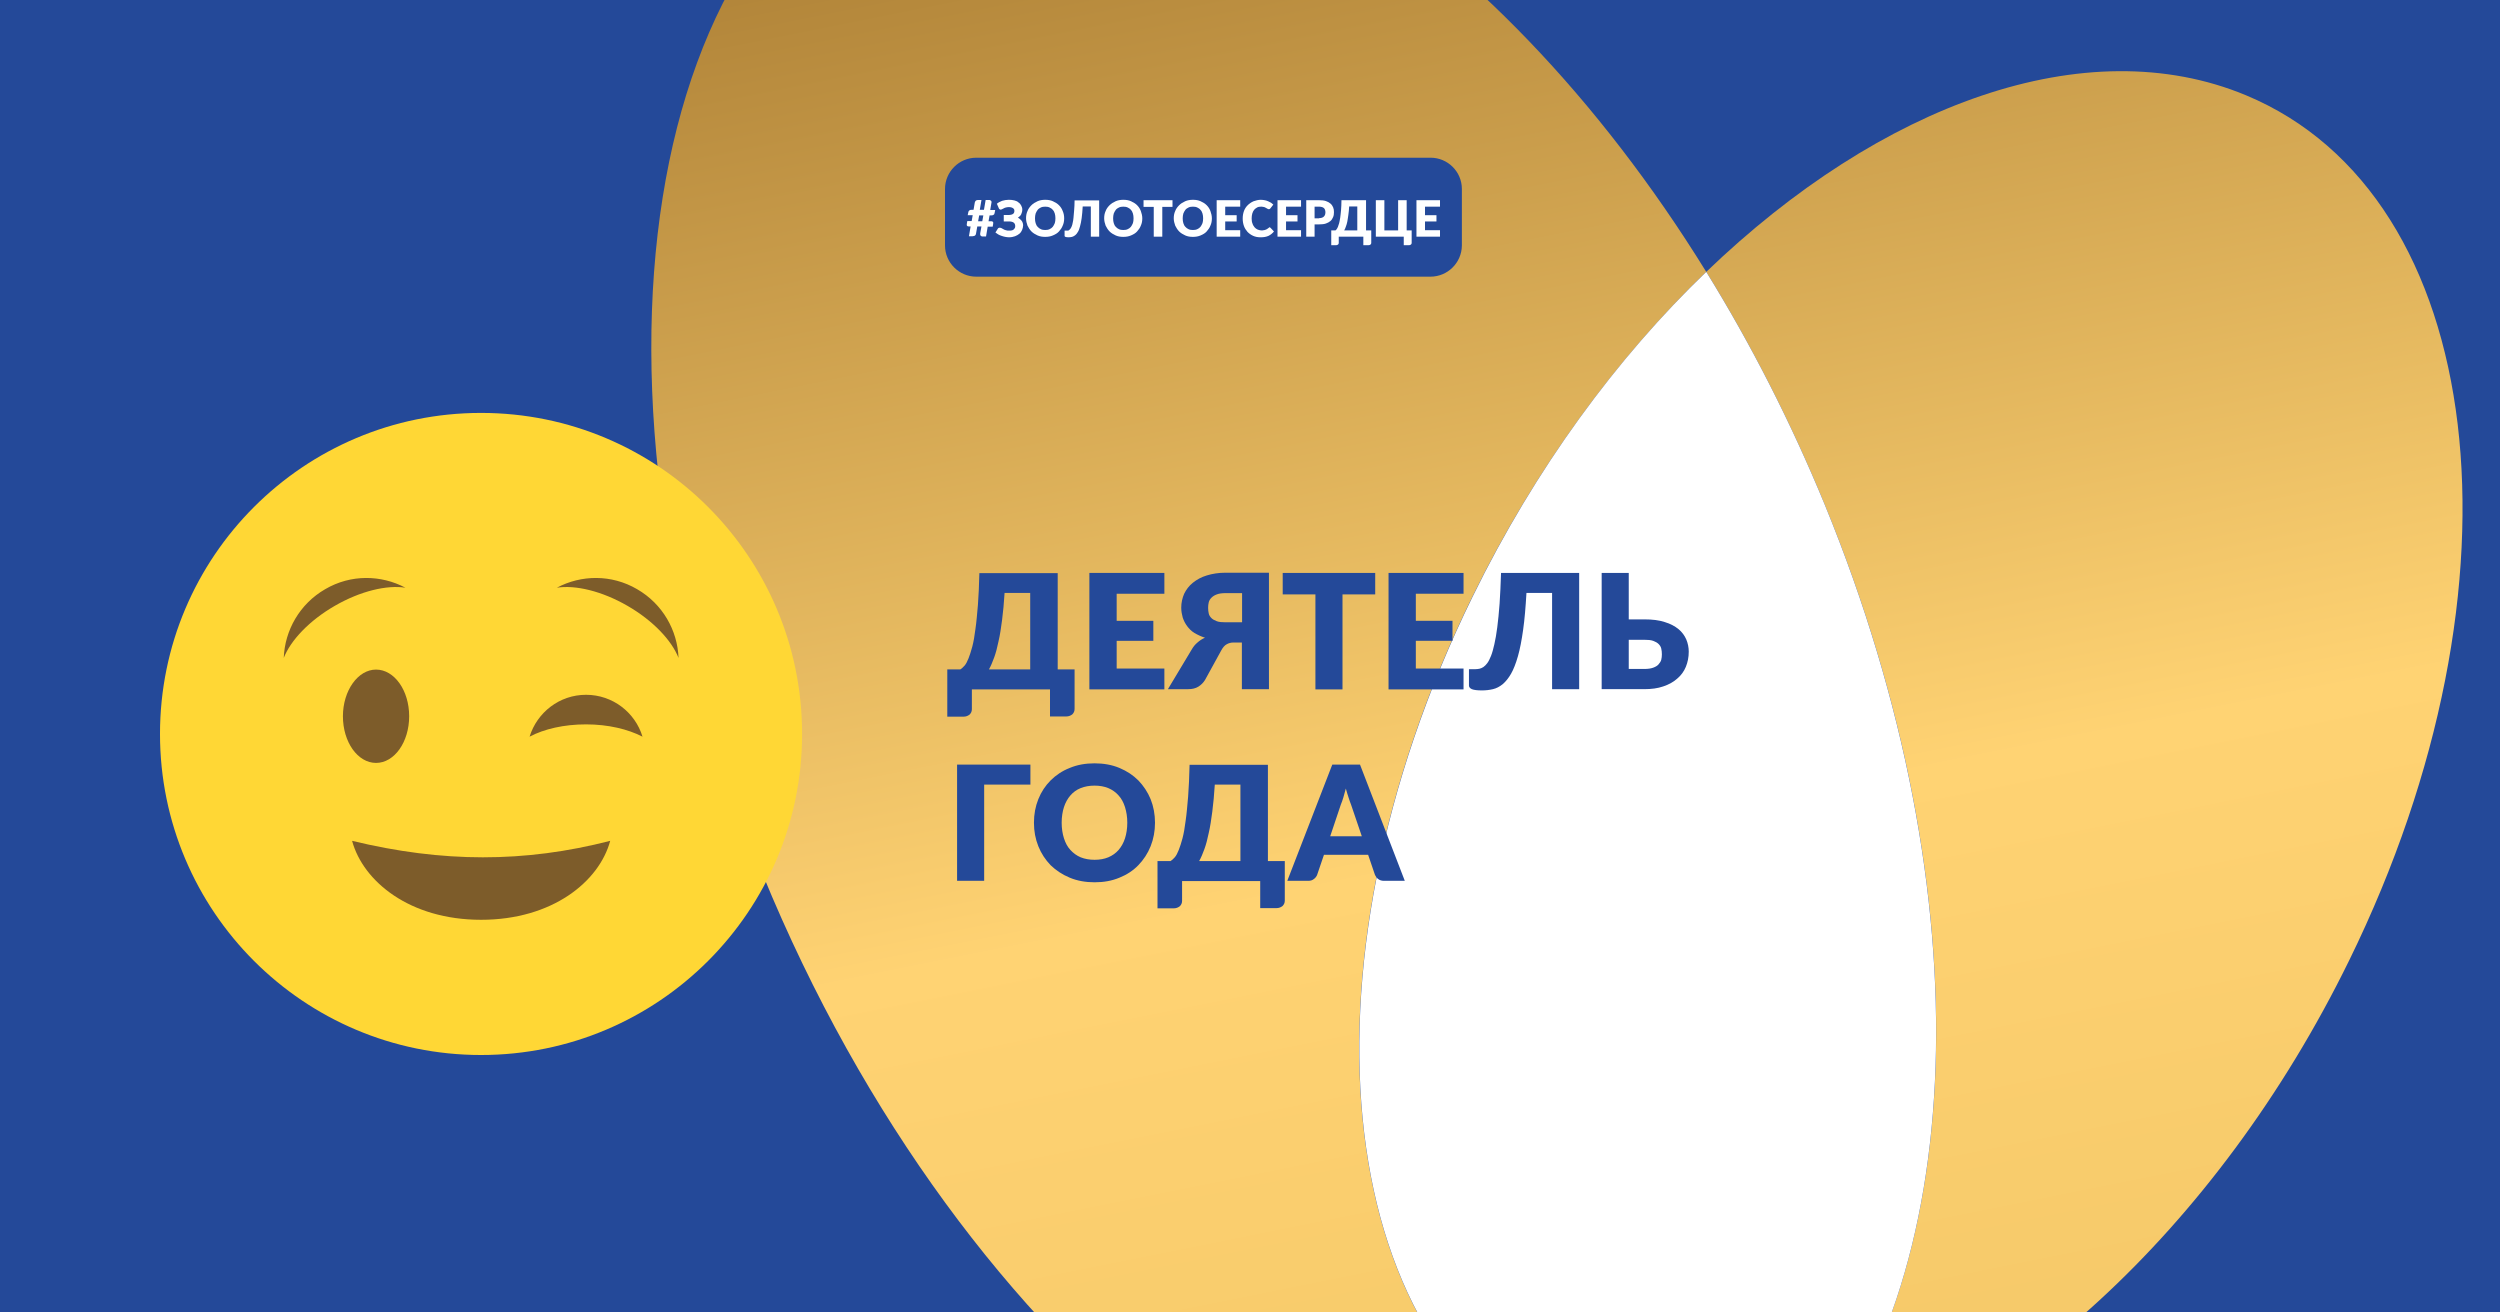 <?xml version="1.0" encoding="utf-8"?>
<!-- Generator: Adobe Illustrator 22.0.1, SVG Export Plug-In . SVG Version: 6.00 Build 0)  -->
<svg version="1.1" xmlns="http://www.w3.org/2000/svg" xmlns:xlink="http://www.w3.org/1999/xlink" x="0px" y="0px"
	 viewBox="0 0 1200 630" style="enable-background:new 0 0 1200 630;" xml:space="preserve">
<style type="text/css">
	.st0{fill:#244999;}
	.st1{clip-path:url(#SVGID_2_);}
	.st2{fill:url(#SVGID_3_);}
	.st3{fill:url(#SVGID_4_);}
	.st4{fill:#FFFFFF;}
	.st5{clip-path:url(#SVGID_6_);}
	.st6{fill:url(#SVGID_7_);}
	.st7{fill:url(#SVGID_8_);}
	.st8{clip-path:url(#SVGID_10_);}
	.st9{fill:url(#SVGID_11_);}
	.st10{fill:url(#SVGID_12_);}
	.st11{clip-path:url(#SVGID_14_);}
	.st12{fill:url(#SVGID_15_);}
	.st13{fill:url(#SVGID_16_);}
	.st14{clip-path:url(#SVGID_18_);}
	.st15{fill:url(#SVGID_19_);}
	.st16{fill:url(#SVGID_20_);}
	.st17{clip-path:url(#SVGID_22_);}
	.st18{fill:url(#SVGID_23_);}
	.st19{fill:url(#SVGID_24_);}
	.st20{clip-path:url(#SVGID_26_);}
	.st21{fill:url(#SVGID_27_);}
	.st22{fill:url(#SVGID_28_);}
	.st23{clip-path:url(#SVGID_30_);}
	.st24{fill:url(#SVGID_31_);}
	.st25{fill:url(#SVGID_32_);}
	.st26{clip-path:url(#SVGID_34_);}
	.st27{fill:url(#SVGID_35_);}
	.st28{fill:url(#SVGID_36_);}
	.st29{clip-path:url(#SVGID_38_);}
	.st30{fill:url(#SVGID_39_);}
	.st31{fill:url(#SVGID_40_);}
	.st32{clip-path:url(#SVGID_42_);}
	.st33{fill:url(#SVGID_43_);}
	.st34{fill:url(#SVGID_44_);}
	.st35{clip-path:url(#SVGID_46_);}
	.st36{fill:url(#SVGID_47_);}
	.st37{fill:url(#SVGID_48_);}
	.st38{clip-path:url(#SVGID_50_);}
	.st39{fill:url(#SVGID_51_);}
	.st40{fill:url(#SVGID_52_);}
	.st41{clip-path:url(#SVGID_54_);}
	.st42{fill:url(#SVGID_55_);}
	.st43{fill:url(#SVGID_56_);}
	.st44{clip-path:url(#SVGID_58_);}
	.st45{fill:url(#SVGID_59_);}
	.st46{fill:url(#SVGID_60_);}
	.st47{clip-path:url(#SVGID_62_);}
	.st48{fill:url(#SVGID_63_);}
	.st49{fill:url(#SVGID_64_);}
	.st50{clip-path:url(#SVGID_66_);}
	.st51{fill:url(#SVGID_67_);}
	.st52{fill:url(#SVGID_68_);}
	.st53{clip-path:url(#SVGID_70_);}
	.st54{fill:url(#SVGID_71_);}
	.st55{fill:url(#SVGID_72_);}
	.st56{clip-path:url(#SVGID_74_);}
	.st57{fill:url(#SVGID_75_);}
	.st58{fill:url(#SVGID_76_);}
	.st59{clip-path:url(#SVGID_78_);}
	.st60{fill:url(#SVGID_79_);}
	.st61{fill:url(#SVGID_80_);}
	.st62{clip-path:url(#SVGID_82_);}
	.st63{fill:url(#SVGID_83_);}
	.st64{fill:url(#SVGID_84_);}
	.st65{clip-path:url(#SVGID_86_);}
	.st66{fill:url(#SVGID_87_);}
	.st67{fill:url(#SVGID_88_);}
	.st68{fill-rule:evenodd;clip-rule:evenodd;fill:#FFD735;}
	.st69{fill-rule:evenodd;clip-rule:evenodd;fill:#7D5C2A;}
	.st70{fill-rule:evenodd;clip-rule:evenodd;fill:#FF493B;}
	.st71{fill-rule:evenodd;clip-rule:evenodd;fill:#39B54A;}
	.st72{fill-rule:evenodd;clip-rule:evenodd;fill:#FFFFFF;}
	.st73{fill-rule:evenodd;clip-rule:evenodd;fill:#00B8FF;}
	.st74{fill-rule:evenodd;clip-rule:evenodd;fill:#2E91D0;}
	.st75{fill:#7D5C2A;}
	.st76{fill-rule:evenodd;clip-rule:evenodd;fill:#FFA72B;}
	.st77{display:none;}
	.st78{display:inline;}
</style>
<g id="BG">
	<g>
		<rect class="st0" width="1200" height="630"/>
	</g>
</g>
<g id="elements">
	<g>
		<defs>
			<rect id="SVGID_73_" width="1200" height="630"/>
		</defs>
		<clipPath id="SVGID_2_">
			<use xlink:href="#SVGID_73_"  style="overflow:visible;"/>
		</clipPath>
		<g class="st1">
			<linearGradient id="SVGID_3_" gradientUnits="userSpaceOnUse" x1="814.091" y1="-579.529" x2="1285.627" y2="1767.788">
				<stop  offset="0" style="stop-color:#663800"/>
				<stop  offset="0.398" style="stop-color:#FFD373"/>
				<stop  offset="1" style="stop-color:#CEA040"/>
			</linearGradient>
			<path class="st2" d="M1078,45.7c-76.8-31.9-175.3,4.3-259,84.8c21.3,34.5,40.5,71.9,56.9,111.8c77.6,189,68.4,374.9-12.5,464.9
				c96.5-23.6,200.4-115.9,264.2-246.2C1216.4,279.9,1194.2,94,1078,45.7z"/>
			<linearGradient id="SVGID_4_" gradientUnits="userSpaceOnUse" x1="428.62" y1="-505.737" x2="901.304" y2="1847.293">
				<stop  offset="0" style="stop-color:#663800"/>
				<stop  offset="0.398" style="stop-color:#FFD373"/>
				<stop  offset="1" style="stop-color:#CEA040"/>
			</linearGradient>
			<path class="st3" d="M756.4,701.7C640.3,653.4,618,467.4,706.8,286.3C737,224.8,776,171.9,819,130.5
				C715.9-36.4,564.2-132.3,447.5-91.7c-140.8,49-177.2,277.9-81.4,511.4c95.8,233.4,287.6,383,428.4,334
				c26.8-9.3,49.8-25.2,68.9-46.4C825.7,716.5,789.1,715.2,756.4,701.7z"/>
			<path class="st4" d="M875.9,242.3c-16.4-39.9-35.6-77.3-56.9-111.8c-43,41.3-82,94.3-112.1,155.8
				c-88.8,181.1-66.6,367.1,49.6,415.4c32.6,13.6,69.2,14.8,106.9,5.6C944.3,617.2,953.4,431.3,875.9,242.3z"/>
		</g>
	</g>
	<g>
		<g>
			<path class="st0" d="M686.6,132.8H468.6c-8.2,0-15-6.7-15-15V90.7c0-8.2,6.7-15,15-15h218.1c8.2,0,15,6.7,15,15v27.2
				C701.6,126.1,694.9,132.8,686.6,132.8z"/>
		</g>
		<g>
			<path class="st4" d="M477.7,100.8l-0.3,1.5c-0.1,0.4-0.2,0.7-0.5,0.8c-0.2,0.2-0.6,0.3-1.2,0.3H475l-0.5,2.8h1.3
				c0.4,0,0.6,0.1,0.8,0.3c0.2,0.2,0.2,0.6,0.1,1.1l-0.2,1.2h-2.4l-0.8,4.7h-1.7c-0.2,0-0.3,0-0.5-0.1c-0.1-0.1-0.3-0.2-0.4-0.3
				c-0.1-0.1-0.2-0.3-0.2-0.5s0-0.4,0-0.6l0.6-3.3h-2l-0.6,3.4c0,0.2-0.1,0.4-0.2,0.6c-0.1,0.2-0.2,0.3-0.4,0.4
				c-0.1,0.1-0.3,0.2-0.5,0.2c-0.2,0-0.4,0.1-0.6,0.1h-1.7l0.8-4.7H465c-0.4,0-0.6-0.1-0.8-0.3c-0.2-0.2-0.2-0.6-0.1-1.1l0.2-1.2
				h2.1l0.5-2.8h-2.4l0.3-1.5c0.1-0.4,0.2-0.6,0.5-0.8c0.2-0.2,0.6-0.3,1.2-0.3h0.8l0.6-3.5c0.1-0.4,0.3-0.7,0.5-0.9
				c0.3-0.2,0.6-0.3,1-0.3h1.7l-0.8,4.7h2l0.8-4.7h1.7c0.2,0,0.4,0,0.5,0.1s0.3,0.2,0.4,0.3s0.2,0.2,0.2,0.4c0,0.1,0.1,0.3,0,0.5
				l-0.6,3.5H477.7z M472,103.4h-2l-0.5,2.8h2L472,103.4z"/>
			<path class="st4" d="M478.5,97.8c0.7-0.6,1.5-1,2.5-1.4c1-0.3,2.1-0.5,3.2-0.5c1,0,1.9,0.1,2.7,0.3c0.8,0.2,1.5,0.5,2,1
				c0.6,0.4,1,0.9,1.3,1.5c0.3,0.6,0.5,1.2,0.5,1.9c0,0.8-0.2,1.5-0.5,2.2c-0.3,0.7-0.9,1.2-1.6,1.7c0.4,0.2,0.7,0.4,1,0.7
				s0.6,0.5,0.8,0.8c0.2,0.3,0.4,0.6,0.5,1c0.1,0.3,0.2,0.7,0.2,1.1c0,0.8-0.2,1.6-0.5,2.3c-0.3,0.7-0.7,1.3-1.3,1.8
				c-0.6,0.5-1.3,0.9-2.1,1.2c-0.8,0.3-1.8,0.5-2.9,0.5c-0.6,0-1.2-0.1-1.8-0.2c-0.6-0.1-1.2-0.3-1.8-0.5c-0.6-0.2-1.1-0.4-1.6-0.7
				c-0.5-0.3-0.9-0.6-1.3-0.9l1.2-1.9c0.1-0.1,0.2-0.3,0.4-0.3c0.2-0.1,0.3-0.1,0.5-0.1c0.2,0,0.5,0.1,0.8,0.2
				c0.3,0.2,0.6,0.3,0.9,0.5c0.3,0.2,0.7,0.4,1.2,0.5c0.5,0.2,1,0.2,1.6,0.2c0.4,0,0.8,0,1.2-0.1c0.4-0.1,0.7-0.2,0.9-0.4
				c0.2-0.2,0.4-0.4,0.6-0.7s0.2-0.7,0.2-1.1c0-0.3-0.1-0.6-0.2-0.9c-0.1-0.3-0.4-0.5-0.6-0.7c-0.3-0.2-0.6-0.3-1-0.4
				c-0.4-0.1-0.8-0.1-1.2-0.1h-2.5l0-3.1h2.2c1,0,1.8-0.2,2.2-0.5c0.5-0.3,0.7-0.8,0.7-1.5c0-0.6-0.2-1-0.7-1.3
				c-0.4-0.3-1.1-0.5-2-0.5c-0.5,0-1,0.1-1.4,0.2s-0.7,0.2-1,0.4c-0.3,0.1-0.6,0.3-0.8,0.4c-0.2,0.1-0.4,0.2-0.6,0.2
				c-0.2,0-0.4,0-0.5-0.1c-0.1-0.1-0.3-0.2-0.4-0.4L478.5,97.8z"/>
			<path class="st4" d="M510.8,104.8c0,1.3-0.2,2.4-0.7,3.5c-0.4,1.1-1.1,2-1.8,2.8s-1.7,1.4-2.9,1.9c-1.1,0.5-2.4,0.7-3.7,0.7
				c-1.4,0-2.6-0.2-3.7-0.7c-1.1-0.5-2.1-1.1-2.9-1.9s-1.4-1.8-1.9-2.8c-0.4-1.1-0.7-2.3-0.7-3.5c0-1.3,0.2-2.4,0.7-3.5
				c0.4-1.1,1.1-2,1.9-2.8c0.8-0.8,1.8-1.4,2.9-1.9c1.1-0.5,2.4-0.7,3.7-0.7c1.4,0,2.6,0.2,3.7,0.7c1.1,0.5,2.1,1.1,2.9,1.9
				c0.8,0.8,1.4,1.7,1.8,2.8C510.6,102.4,510.8,103.6,510.8,104.8z M506.6,104.8c0-0.9-0.1-1.6-0.3-2.3c-0.2-0.7-0.5-1.3-1-1.8
				c-0.4-0.5-0.9-0.8-1.5-1.1c-0.6-0.3-1.3-0.4-2.1-0.4c-0.8,0-1.5,0.1-2.1,0.4c-0.6,0.3-1.1,0.6-1.5,1.1c-0.4,0.5-0.7,1.1-1,1.8
				c-0.2,0.7-0.3,1.5-0.3,2.3c0,0.9,0.1,1.7,0.3,2.3c0.2,0.7,0.5,1.3,1,1.8c0.4,0.5,0.9,0.8,1.5,1.1c0.6,0.3,1.3,0.4,2.1,0.4
				c0.8,0,1.5-0.1,2.1-0.4c0.6-0.3,1.1-0.6,1.5-1.1c0.4-0.5,0.7-1.1,1-1.8C506.5,106.5,506.6,105.7,506.6,104.8z"/>
			<path class="st4" d="M527.7,113.6h-4.1V99.1h-3.9c-0.1,2.1-0.3,4-0.5,5.6c-0.2,1.6-0.5,2.9-0.8,4s-0.6,2-1,2.6
				c-0.4,0.7-0.8,1.2-1.3,1.6c-0.5,0.4-0.9,0.6-1.5,0.8c-0.5,0.1-1.1,0.2-1.7,0.2c-0.7,0-1.2-0.1-1.5-0.2c-0.3-0.1-0.4-0.3-0.4-0.5
				v-2.5h1c0.2,0,0.4,0,0.6,0s0.4-0.1,0.6-0.3s0.4-0.3,0.6-0.6s0.4-0.6,0.6-1.1c0.2-0.5,0.4-1.1,0.5-1.8c0.2-0.7,0.3-1.6,0.4-2.6
				c0.1-1,0.2-2.2,0.3-3.5c0.1-1.3,0.2-2.9,0.2-4.6h11.8V113.6z"/>
			<path class="st4" d="M548.3,104.8c0,1.3-0.2,2.4-0.7,3.5c-0.4,1.1-1.1,2-1.8,2.8s-1.7,1.4-2.9,1.9c-1.1,0.5-2.4,0.7-3.7,0.7
				c-1.4,0-2.6-0.2-3.7-0.7c-1.1-0.5-2.1-1.1-2.9-1.9s-1.4-1.8-1.9-2.8c-0.4-1.1-0.7-2.3-0.7-3.5c0-1.3,0.2-2.4,0.7-3.5
				c0.4-1.1,1.1-2,1.9-2.8c0.8-0.8,1.8-1.4,2.9-1.9c1.1-0.5,2.4-0.7,3.7-0.7c1.4,0,2.6,0.2,3.7,0.7c1.1,0.5,2.1,1.1,2.9,1.9
				c0.8,0.8,1.4,1.7,1.8,2.8C548,102.4,548.3,103.6,548.3,104.8z M544.1,104.8c0-0.9-0.1-1.6-0.3-2.3c-0.2-0.7-0.5-1.3-1-1.8
				c-0.4-0.5-0.9-0.8-1.5-1.1c-0.6-0.3-1.3-0.4-2.1-0.4c-0.8,0-1.5,0.1-2.1,0.4c-0.6,0.3-1.1,0.6-1.5,1.1c-0.4,0.5-0.7,1.1-1,1.8
				c-0.2,0.7-0.3,1.5-0.3,2.3c0,0.9,0.1,1.7,0.3,2.3c0.2,0.7,0.5,1.3,1,1.8c0.4,0.5,0.9,0.8,1.5,1.1c0.6,0.3,1.3,0.4,2.1,0.4
				c0.8,0,1.5-0.1,2.1-0.4c0.6-0.3,1.1-0.6,1.5-1.1c0.4-0.5,0.7-1.1,1-1.8C544,106.5,544.1,105.7,544.1,104.8z"/>
			<path class="st4" d="M562.8,99.3h-4.9v14.3h-4.1V99.3h-4.9v-3.2h13.9V99.3z"/>
			<path class="st4" d="M581.7,104.8c0,1.3-0.2,2.4-0.7,3.5c-0.4,1.1-1.1,2-1.8,2.8s-1.7,1.4-2.9,1.9c-1.1,0.5-2.4,0.7-3.7,0.7
				c-1.4,0-2.6-0.2-3.7-0.7c-1.1-0.5-2.1-1.1-2.9-1.9s-1.4-1.8-1.9-2.8c-0.4-1.1-0.7-2.3-0.7-3.5c0-1.3,0.2-2.4,0.7-3.5
				c0.4-1.1,1.1-2,1.9-2.8c0.8-0.8,1.8-1.4,2.9-1.9c1.1-0.5,2.4-0.7,3.7-0.7c1.4,0,2.6,0.2,3.7,0.7c1.1,0.5,2.1,1.1,2.9,1.9
				c0.8,0.8,1.4,1.7,1.8,2.8C581.4,102.4,581.7,103.6,581.7,104.8z M577.5,104.8c0-0.9-0.1-1.6-0.3-2.3c-0.2-0.7-0.5-1.3-1-1.8
				c-0.4-0.5-0.9-0.8-1.5-1.1c-0.6-0.3-1.3-0.4-2.1-0.4c-0.8,0-1.5,0.1-2.1,0.4c-0.6,0.3-1.1,0.6-1.5,1.1c-0.4,0.5-0.7,1.1-1,1.8
				c-0.2,0.7-0.3,1.5-0.3,2.3c0,0.9,0.1,1.7,0.3,2.3c0.2,0.7,0.5,1.3,1,1.8c0.4,0.5,0.9,0.8,1.5,1.1c0.6,0.3,1.3,0.4,2.1,0.4
				c0.8,0,1.5-0.1,2.1-0.4c0.6-0.3,1.1-0.6,1.5-1.1c0.4-0.5,0.7-1.1,1-1.8C577.4,106.5,577.5,105.7,577.5,104.8z"/>
			<path class="st4" d="M588.1,99.2v4.1h5.5v3h-5.5v4.2h7.2v3.1H584V96.1h11.3v3.1H588.1z"/>
			<path class="st4" d="M609.3,109.1c0.1,0,0.2,0,0.3,0.1c0.1,0,0.2,0.1,0.3,0.2l1.6,1.7c-0.7,0.9-1.6,1.6-2.6,2.1
				c-1.1,0.5-2.3,0.7-3.8,0.7c-1.3,0-2.5-0.2-3.6-0.7c-1.1-0.5-1.9-1.1-2.7-1.9c-0.7-0.8-1.3-1.7-1.7-2.8s-0.6-2.3-0.6-3.6
				c0-1.3,0.2-2.5,0.6-3.6c0.4-1.1,1-2,1.8-2.8c0.8-0.8,1.7-1.4,2.8-1.9c1.1-0.4,2.3-0.7,3.5-0.7c0.7,0,1.3,0.1,1.9,0.2
				c0.6,0.1,1.1,0.3,1.6,0.5c0.5,0.2,1,0.5,1.4,0.7c0.4,0.3,0.8,0.6,1.1,0.9l-1.4,1.8c-0.1,0.1-0.2,0.2-0.3,0.3
				c-0.1,0.1-0.3,0.1-0.5,0.1c-0.1,0-0.3,0-0.4-0.1c-0.1-0.1-0.3-0.1-0.4-0.2c-0.1-0.1-0.3-0.2-0.5-0.3c-0.2-0.1-0.4-0.2-0.6-0.3
				c-0.2-0.1-0.5-0.2-0.8-0.2c-0.3-0.1-0.7-0.1-1.1-0.1c-0.7,0-1.3,0.1-1.8,0.4s-1,0.6-1.4,1.1c-0.4,0.5-0.7,1.1-0.9,1.8
				c-0.2,0.7-0.3,1.5-0.3,2.4c0,0.9,0.1,1.7,0.4,2.4c0.2,0.7,0.6,1.3,1,1.8c0.4,0.5,0.9,0.8,1.5,1.1c0.6,0.2,1.2,0.4,1.8,0.4
				c0.4,0,0.7,0,1-0.1c0.3,0,0.6-0.1,0.9-0.2c0.3-0.1,0.5-0.2,0.7-0.3s0.5-0.3,0.7-0.5c0.1-0.1,0.2-0.1,0.3-0.2
				C609,109.1,609.1,109.1,609.3,109.1z"/>
			<path class="st4" d="M617.3,99.2v4.1h5.5v3h-5.5v4.2h7.2v3.1h-11.3V96.1h11.3v3.1H617.3z"/>
			<path class="st4" d="M633.2,96.1c1.2,0,2.3,0.1,3.2,0.4c0.9,0.3,1.6,0.7,2.2,1.2s1,1.1,1.3,1.8c0.3,0.7,0.4,1.4,0.4,2.3
				c0,0.9-0.1,1.7-0.4,2.4c-0.3,0.7-0.7,1.4-1.3,1.9c-0.6,0.5-1.3,0.9-2.2,1.2c-0.9,0.3-1.9,0.4-3.1,0.4H631v5.9H627V96.1H633.2z
				 M633.2,104.7c1.1,0,1.8-0.3,2.3-0.8c0.5-0.5,0.7-1.2,0.7-2.1c0-0.4-0.1-0.8-0.2-1.1c-0.1-0.3-0.3-0.6-0.5-0.8
				c-0.2-0.2-0.6-0.4-0.9-0.5c-0.4-0.1-0.8-0.2-1.3-0.2H631v5.6H633.2z"/>
			<path class="st4" d="M658.2,110.6v6c0,0.3-0.1,0.6-0.4,0.8s-0.5,0.3-0.9,0.3h-2.5v-4.1h-11.8v3c0,0.3-0.1,0.6-0.4,0.8
				s-0.5,0.3-0.9,0.3H639v-7.1h2c0.2-0.1,0.4-0.3,0.6-0.6c0.2-0.3,0.4-0.6,0.6-1.1c0.2-0.5,0.4-1.1,0.6-1.8c0.2-0.7,0.3-1.6,0.5-2.6
				c0.1-1,0.3-2.2,0.4-3.6c0.1-1.4,0.2-3,0.2-4.8h11.8v14.5H658.2z M651.5,110.6V99.1h-3.9c-0.1,1.5-0.2,2.9-0.4,4.1
				c-0.2,1.2-0.3,2.3-0.5,3.2s-0.4,1.7-0.7,2.4c-0.2,0.7-0.5,1.3-0.8,1.8H651.5z"/>
			<path class="st4" d="M677.6,110.6v6c0,0.3-0.1,0.6-0.4,0.8s-0.5,0.3-0.9,0.3h-2.5v-4.1h-13.4V96.1h4.1v14.5h6.6V96.1h4.1v14.5
				H677.6z"/>
			<path class="st4" d="M684,99.2v4.1h5.5v3H684v4.2h7.2v3.1h-11.3V96.1h11.3v3.1H684z"/>
		</g>
	</g>
</g>
<g id="text">
	<g>
		<path class="st0" d="M515.8,321.2v19.1c0,1.1-0.4,1.9-1.1,2.6c-0.8,0.6-1.7,1-2.9,1H504v-13h-37.5v9.5c0,1.1-0.4,1.9-1.1,2.6
			c-0.8,0.6-1.7,1-2.9,1h-7.8v-22.7h6.3c0.6-0.4,1.3-1,2-1.8s1.3-2,1.9-3.5c0.6-1.5,1.2-3.4,1.8-5.6c0.6-2.3,1.1-5.1,1.5-8.4
			c0.5-3.3,0.8-7.2,1.2-11.6c0.3-4.4,0.6-9.5,0.7-15.3h37.6v46.2H515.8z M494.5,321.2v-36.6h-12.3c-0.3,4.8-0.7,9.2-1.2,13
			c-0.5,3.8-1,7.2-1.7,10.2c-0.6,3-1.3,5.6-2.1,7.8s-1.6,4.1-2.5,5.7H494.5z"/>
		<path class="st0" d="M536,285v13h17.6v9.6H536v13.3h22.9v10h-36V275h36v10H536z"/>
		<path class="st0" d="M609.1,330.8h-13v-22.4h-4c-1.2,0-2.3,0.3-3.2,0.8c-1,0.5-1.9,1.5-2.7,3l-7.8,14.2c-0.8,1.3-1.9,2.4-3.2,3.2
			c-1.3,0.8-2.9,1.2-4.8,1.2h-9.8l11.4-19c0.8-1.4,1.7-2.5,2.8-3.4c1-0.9,2.2-1.7,3.6-2.3c-1.9-0.6-3.6-1.4-5.1-2.3
			s-2.6-2.1-3.5-3.3c-0.9-1.2-1.6-2.6-2.1-4.1c-0.4-1.5-0.7-3-0.7-4.7c0-2.4,0.5-4.6,1.4-6.7c1-2,2.3-3.8,4.2-5.3s4-2.7,6.7-3.5
			c2.6-0.8,5.6-1.3,9-1.3h20.8V330.8z M596.2,298.7v-14h-7.9c-1.7,0-3.2,0.2-4.2,0.6c-1.1,0.4-1.9,0.9-2.6,1.6s-1.1,1.4-1.3,2.2
			c-0.2,0.8-0.3,1.7-0.3,2.6c0,1,0.1,2,0.3,2.8c0.2,0.9,0.7,1.6,1.3,2.2s1.5,1.1,2.6,1.5s2.5,0.5,4.2,0.5H596.2z"/>
		<path class="st0" d="M660.1,285.3h-15.7v45.6h-13v-45.6h-15.7V275h44.4V285.3z"/>
		<path class="st0" d="M679.6,285v13h17.6v9.6h-17.6v13.3h22.9v10h-36V275h36v10H679.6z"/>
		<path class="st0" d="M758,330.8h-13v-46.2h-12.3c-0.4,6.8-0.9,12.8-1.6,17.7c-0.7,5-1.5,9.2-2.5,12.7c-1,3.5-2.1,6.3-3.3,8.4
			s-2.6,3.8-4,5c-1.5,1.2-3,2-4.7,2.4c-1.7,0.4-3.4,0.6-5.3,0.6c-2.2,0-3.8-0.2-4.8-0.6c-0.9-0.4-1.4-1-1.4-1.7v-7.9h3.2
			c0.6,0,1.2-0.1,1.8-0.2c0.6-0.1,1.2-0.4,1.9-0.8c0.6-0.4,1.3-1.1,1.9-1.9c0.6-0.8,1.2-2,1.8-3.5s1.1-3.4,1.6-5.6
			c0.5-2.2,1-5,1.4-8.2c0.4-3.2,0.8-7,1.1-11.2s0.5-9.2,0.7-14.8H758V330.8z"/>
		<path class="st0" d="M789.3,297.3c3.9,0,7.1,0.4,9.8,1.3c2.7,0.8,4.9,2,6.6,3.4c1.7,1.4,2.9,3.1,3.7,4.9c0.8,1.9,1.2,3.9,1.2,5.9
			c0,2.7-0.5,5.1-1.4,7.3s-2.3,4.1-4.2,5.7c-1.8,1.6-4,2.8-6.7,3.7c-2.6,0.9-5.6,1.3-9,1.3h-20.5V275h13v22.3H789.3z M789.3,321.1
			c1.7,0,3.1-0.2,4.2-0.6c1.1-0.4,2-0.9,2.6-1.6s1.1-1.4,1.3-2.2c0.2-0.8,0.3-1.7,0.3-2.6c0-1-0.1-2-0.3-2.8
			c-0.2-0.9-0.7-1.6-1.3-2.2c-0.6-0.6-1.5-1.1-2.6-1.5s-2.5-0.5-4.2-0.5h-7.5v14H789.3z"/>
		<path class="st0" d="M494.6,376.6h-22.2v46.2h-13V367h35.2V376.6z"/>
		<path class="st0" d="M554.4,394.9c0,4-0.7,7.8-2.1,11.3c-1.4,3.5-3.4,6.5-5.9,9.1c-2.5,2.6-5.6,4.6-9.1,6
			c-3.6,1.5-7.5,2.2-11.9,2.2c-4.3,0-8.3-0.7-11.9-2.2c-3.6-1.5-6.6-3.5-9.2-6c-2.5-2.6-4.5-5.6-5.9-9.1c-1.4-3.5-2.1-7.2-2.1-11.3
			s0.7-7.8,2.1-11.3c1.4-3.5,3.4-6.5,5.9-9s5.6-4.6,9.2-6c3.6-1.5,7.5-2.2,11.9-2.2c4.3,0,8.3,0.7,11.9,2.2c3.6,1.5,6.6,3.5,9.1,6
			c2.5,2.6,4.5,5.6,5.9,9C553.7,387.1,554.4,390.9,554.4,394.9z M541.1,394.9c0-2.8-0.4-5.2-1.1-7.5c-0.7-2.2-1.7-4.1-3.1-5.6
			c-1.3-1.5-3-2.7-4.9-3.5c-1.9-0.8-4.2-1.2-6.6-1.2c-2.5,0-4.7,0.4-6.7,1.2s-3.6,2-4.9,3.5c-1.3,1.5-2.4,3.4-3.1,5.6
			c-0.7,2.2-1.1,4.7-1.1,7.5c0,2.8,0.4,5.3,1.1,7.5c0.7,2.2,1.7,4.1,3.1,5.6s3,2.7,4.9,3.5c2,0.8,4.2,1.2,6.7,1.2
			c2.5,0,4.7-0.4,6.6-1.2c1.9-0.8,3.6-2,4.9-3.5c1.3-1.5,2.4-3.4,3.1-5.6C540.7,400.2,541.1,397.7,541.1,394.9z"/>
		<path class="st0" d="M616.7,413.2v19.1c0,1.1-0.4,1.9-1.1,2.6c-0.8,0.6-1.7,1-2.9,1h-7.8v-13h-37.5v9.5c0,1.1-0.4,1.9-1.1,2.6
			c-0.8,0.6-1.7,1-2.9,1h-7.8v-22.7h6.3c0.6-0.4,1.3-1,2-1.8s1.3-2,1.9-3.5c0.6-1.5,1.2-3.4,1.8-5.6c0.6-2.3,1.1-5.1,1.5-8.4
			c0.5-3.3,0.8-7.2,1.2-11.6c0.3-4.4,0.6-9.5,0.7-15.3h37.6v46.2H616.7z M595.4,413.2v-36.6h-12.3c-0.3,4.8-0.7,9.2-1.2,13
			c-0.5,3.8-1,7.2-1.7,10.2c-0.6,3-1.3,5.6-2.1,7.8s-1.6,4.1-2.5,5.7H595.4z"/>
		<path class="st0" d="M674.3,422.8h-10c-1.1,0-2-0.3-2.7-0.8c-0.7-0.5-1.2-1.2-1.6-2l-3.3-9.7h-21.2l-3.3,9.7
			c-0.3,0.7-0.8,1.4-1.5,1.9c-0.7,0.6-1.6,0.9-2.7,0.9h-10.1l21.6-55.8h13.3L674.3,422.8z M653.7,401.5l-5.2-15.3
			c-0.4-1-0.8-2.1-1.2-3.4c-0.4-1.3-0.9-2.7-1.3-4.3c-0.4,1.6-0.8,3-1.2,4.3c-0.4,1.3-0.8,2.5-1.2,3.4l-5.1,15.2H653.7z"/>
	</g>
</g>
<g id="EMOJI">
	<path class="st68" d="M230.9,198.2c85.1,0,154.1,69,154.1,154.1s-69,154.1-154.1,154.1c-85.1,0-154.1-69-154.1-154.1
		C76.8,267.2,145.8,198.2,230.9,198.2L230.9,198.2L230.9,198.2z"/>
	<path class="st69" d="M180.5,321.4c8.8,0,15.9,10,15.9,22.4c0,12.4-7.1,22.4-15.9,22.4c-8.8,0-15.9-10-15.9-22.4
		C164.6,331.5,171.8,321.4,180.5,321.4L180.5,321.4L180.5,321.4z"/>
	<path class="st69" d="M281.3,333.5c12.8,0,23.6,8.5,27.1,20.1c-7-3.6-16.5-5.9-27.1-5.9c-10.6,0-20.1,2.2-27.1,5.9
		C257.8,342,268.5,333.5,281.3,333.5L281.3,333.5L281.3,333.5z"/>
	<path class="st69" d="M305.8,282.8c12.3,7.1,19.4,19.8,19.9,33c-3.3-8.4-12.2-17.9-24.5-25c-12.3-7.1-25-10.1-33.9-8.7
		C278.9,275.9,293.5,275.6,305.8,282.8L305.8,282.8L305.8,282.8z"/>
	<path class="st69" d="M156.1,282.8c-12.3,7.1-19.4,19.8-19.9,33c3.3-8.4,12.2-17.9,24.5-25c12.3-7.1,25-10.1,33.9-8.7
		C182.9,275.9,168.4,275.6,156.1,282.8L156.1,282.8L156.1,282.8z"/>
	<path class="st69" d="M230.9,441.5c-34.2,0-56.6-18.4-61.9-37.9c0,0,0,0,0,0c0,0,0,0,0,0c43.4,10.5,82.7,10.6,123.9,0c0,0,0,0,0,0
		c0,0,0,0,0,0C287.6,423.2,265.1,441.5,230.9,441.5L230.9,441.5L230.9,441.5z"/>
</g>
<g id="nimed" class="st77">
	<g class="st78">
		<path class="st0" d="M462.5,207.9v7.8h9.9v4h-9.9v8h12.5v4.2h-17.8v-28.2h17.8v4.2H462.5z"/>
		<path class="st0" d="M484.8,232.2c-1.7,0-3.1-0.5-4-1.5c-0.9-1-1.4-2.3-1.4-4.1v-11.2h-2c-0.3,0-0.5-0.1-0.7-0.3
			c-0.2-0.2-0.3-0.4-0.3-0.8v-1.9l3.2-0.5l1-5.5c0.1-0.3,0.2-0.5,0.4-0.6c0.2-0.1,0.4-0.2,0.7-0.2h2.5v6.3h8.3l1-5.5
			c0.1-0.3,0.2-0.5,0.4-0.6c0.2-0.1,0.4-0.2,0.7-0.2h2.5v6.3h5.3v3.4h-5.3v10.8c0,0.6,0.2,1.1,0.5,1.5c0.3,0.4,0.7,0.5,1.3,0.5
			c0.3,0,0.5,0,0.7-0.1c0.2-0.1,0.4-0.1,0.5-0.2c0.2-0.1,0.3-0.2,0.4-0.2c0.1-0.1,0.2-0.1,0.3-0.1c0.1,0,0.3,0,0.4,0.1
			c0.1,0.1,0.2,0.2,0.3,0.3l1.4,2.3c-0.7,0.6-1.5,1-2.4,1.3c-0.9,0.3-1.9,0.4-2.8,0.4c-1.7,0-3.1-0.5-4-1.5c-0.9-1-1.4-2.3-1.4-4.1
			v-11.2h-8.1v10.8c0,0.6,0.2,1.1,0.5,1.5c0.3,0.4,0.7,0.5,1.3,0.5c0.3,0,0.5,0,0.8-0.1s0.4-0.1,0.5-0.2c0.1-0.1,0.3-0.2,0.4-0.2
			s0.2-0.1,0.4-0.1c0.1,0,0.3,0,0.4,0.1s0.2,0.2,0.3,0.3l1.4,2.3c-0.7,0.6-1.5,1-2.4,1.3C486.7,232.1,485.8,232.2,484.8,232.2z"/>
		<path class="st0" d="M509.1,222.5c0.1,1,0.3,1.9,0.5,2.7c0.3,0.7,0.7,1.4,1.1,1.9c0.5,0.5,1,0.9,1.7,1.1c0.6,0.2,1.4,0.4,2.1,0.4
			s1.5-0.1,2-0.3c0.6-0.2,1.1-0.4,1.5-0.6c0.4-0.2,0.8-0.4,1.1-0.6c0.3-0.2,0.6-0.3,0.9-0.3c0.4,0,0.7,0.1,0.9,0.4l1.4,1.8
			c-0.5,0.6-1.1,1.1-1.8,1.6s-1.4,0.8-2.1,1c-0.7,0.3-1.5,0.4-2.2,0.5s-1.5,0.2-2.2,0.2c-1.4,0-2.7-0.2-3.9-0.7s-2.2-1.1-3.1-2
			c-0.9-0.9-1.6-2-2.1-3.4c-0.5-1.3-0.8-2.9-0.8-4.6c0-1.4,0.2-2.6,0.7-3.8c0.4-1.2,1.1-2.2,1.9-3.1s1.8-1.6,3-2.1
			c1.2-0.5,2.5-0.8,4-0.8c1.3,0,2.4,0.2,3.5,0.6c1.1,0.4,2,1,2.7,1.8s1.4,1.7,1.8,2.8c0.4,1.1,0.7,2.4,0.7,3.8
			c0,0.7-0.1,1.2-0.2,1.5s-0.5,0.4-0.9,0.4H509.1z M518.3,219.6c0-0.6-0.1-1.2-0.3-1.8c-0.2-0.6-0.4-1-0.8-1.5
			c-0.3-0.4-0.8-0.7-1.3-1s-1.2-0.4-1.9-0.4c-1.4,0-2.5,0.4-3.3,1.2s-1.3,1.9-1.5,3.4H518.3z"/>
		<path class="st0" d="M543.7,211.9l-7.9,20h-4.4l-7.9-20h4c0.4,0,0.7,0.1,0.9,0.3c0.2,0.2,0.4,0.4,0.5,0.6l3.9,10.7
			c0.2,0.6,0.4,1.2,0.5,1.8c0.2,0.6,0.3,1.2,0.4,1.8c0.1-0.6,0.3-1.2,0.4-1.8c0.2-0.6,0.3-1.2,0.6-1.8l3.9-10.7
			c0.1-0.3,0.3-0.5,0.5-0.6c0.2-0.2,0.5-0.3,0.8-0.3H543.7z"/>
		<path class="st0" d="M554.5,211.6c1.5,0,2.8,0.2,4,0.7c1.2,0.5,2.3,1.2,3.1,2c0.9,0.9,1.5,2,2,3.2c0.5,1.3,0.7,2.7,0.7,4.3
			c0,1.6-0.2,3-0.7,4.3c-0.5,1.3-1.1,2.4-2,3.3c-0.9,0.9-1.9,1.6-3.1,2.1c-1.2,0.5-2.6,0.7-4,0.7c-1.5,0-2.9-0.2-4.1-0.7
			c-1.2-0.5-2.3-1.2-3.1-2.1c-0.9-0.9-1.5-2-2-3.3c-0.5-1.3-0.7-2.7-0.7-4.3c0-1.6,0.2-3,0.7-4.3c0.5-1.3,1.1-2.4,2-3.2
			c0.9-0.9,1.9-1.6,3.1-2C551.6,211.8,553,211.6,554.5,211.6z M556.6,205.4c0.4,0,0.7-0.1,0.9-0.3s0.3-0.6,0.3-1.2h2.9
			c0,0.7-0.1,1.4-0.3,2s-0.5,1.1-0.8,1.5c-0.3,0.4-0.8,0.7-1.3,1c-0.5,0.2-1,0.3-1.6,0.3c-0.5,0-0.9-0.1-1.3-0.3
			c-0.4-0.2-0.8-0.4-1.1-0.5c-0.3-0.2-0.7-0.4-1-0.5s-0.6-0.3-0.8-0.3c-0.4,0-0.7,0.1-0.9,0.3c-0.2,0.2-0.3,0.6-0.3,1.2h-3
			c0-0.7,0.1-1.4,0.3-2c0.2-0.6,0.5-1.1,0.8-1.5c0.4-0.4,0.8-0.8,1.3-1c0.5-0.2,1-0.4,1.6-0.4c0.5,0,0.9,0.1,1.3,0.3
			c0.4,0.2,0.8,0.4,1.1,0.5c0.3,0.2,0.7,0.4,1,0.5C556,205.3,556.3,205.4,556.6,205.4z M554.5,228.5c1.7,0,2.9-0.6,3.7-1.7
			c0.8-1.1,1.2-2.8,1.2-4.9c0-2.2-0.4-3.8-1.2-4.9s-2-1.7-3.7-1.7c-1.7,0-2.9,0.6-3.8,1.7c-0.8,1.1-1.2,2.8-1.2,4.9
			c0,2.1,0.4,3.8,1.2,4.9C551.5,227.9,552.8,228.5,554.5,228.5z"/>
		<path class="st0" d="M574.3,232.2c-1.7,0-3.1-0.5-4-1.5c-0.9-1-1.4-2.3-1.4-4.1v-11.2h-2c-0.3,0-0.5-0.1-0.7-0.3
			c-0.2-0.2-0.3-0.4-0.3-0.8v-1.9l3.2-0.5l1-5.5c0.1-0.3,0.2-0.5,0.4-0.6c0.2-0.1,0.4-0.2,0.7-0.2h2.5v6.3h8.3l1-5.5
			c0.1-0.3,0.2-0.5,0.4-0.6c0.2-0.1,0.4-0.2,0.7-0.2h2.5v6.3h5.3v3.4h-5.3v10.8c0,0.6,0.2,1.1,0.5,1.5c0.3,0.4,0.7,0.5,1.3,0.5
			c0.3,0,0.5,0,0.7-0.1c0.2-0.1,0.4-0.1,0.5-0.2c0.2-0.1,0.3-0.2,0.4-0.2c0.1-0.1,0.2-0.1,0.3-0.1c0.1,0,0.3,0,0.4,0.1
			c0.1,0.1,0.2,0.2,0.3,0.3l1.4,2.3c-0.7,0.6-1.5,1-2.4,1.3c-0.9,0.3-1.9,0.4-2.8,0.4c-1.7,0-3.1-0.5-4-1.5c-0.9-1-1.4-2.3-1.4-4.1
			v-11.2h-8.1v10.8c0,0.6,0.2,1.1,0.5,1.5c0.3,0.4,0.7,0.5,1.3,0.5c0.3,0,0.5,0,0.8-0.1s0.4-0.1,0.5-0.2c0.1-0.1,0.3-0.2,0.4-0.2
			s0.2-0.1,0.4-0.1c0.1,0,0.3,0,0.4,0.1s0.2,0.2,0.3,0.3l1.4,2.3c-0.7,0.6-1.5,1-2.4,1.3C576.2,232.1,575.3,232.2,574.3,232.2z"/>
		<path class="st0" d="M598.6,222.5c0.1,1,0.3,1.9,0.5,2.7c0.3,0.7,0.7,1.4,1.1,1.9c0.5,0.5,1,0.9,1.7,1.1c0.6,0.2,1.4,0.4,2.1,0.4
			s1.5-0.1,2-0.3c0.6-0.2,1.1-0.4,1.5-0.6c0.4-0.2,0.8-0.4,1.1-0.6c0.3-0.2,0.6-0.3,0.9-0.3c0.4,0,0.7,0.1,0.9,0.4l1.4,1.8
			c-0.5,0.6-1.1,1.1-1.8,1.6s-1.4,0.8-2.1,1c-0.7,0.3-1.5,0.4-2.2,0.5s-1.5,0.2-2.2,0.2c-1.4,0-2.7-0.2-3.9-0.7s-2.2-1.1-3.1-2
			c-0.9-0.9-1.6-2-2.1-3.4c-0.5-1.3-0.8-2.9-0.8-4.6c0-1.4,0.2-2.6,0.7-3.8c0.4-1.2,1.1-2.2,1.9-3.1s1.8-1.6,3-2.1
			c1.2-0.5,2.5-0.8,4-0.8c1.3,0,2.4,0.2,3.5,0.6c1.1,0.4,2,1,2.7,1.8s1.4,1.7,1.8,2.8c0.4,1.1,0.7,2.4,0.7,3.8
			c0,0.7-0.1,1.2-0.2,1.5s-0.5,0.4-0.9,0.4H598.6z M607.7,219.6c0-0.6-0.1-1.2-0.3-1.8c-0.2-0.6-0.4-1-0.8-1.5
			c-0.3-0.4-0.8-0.7-1.3-1s-1.2-0.4-1.9-0.4c-1.4,0-2.5,0.4-3.3,1.2s-1.3,1.9-1.5,3.4H607.7z"/>
		<path class="st0" d="M629.6,214.4c0.4-0.4,0.8-0.8,1.3-1.1c0.4-0.3,0.9-0.6,1.4-0.9c0.5-0.2,1-0.4,1.6-0.6
			c0.6-0.1,1.2-0.2,1.9-0.2c1.1,0,2.1,0.2,2.9,0.6s1.5,0.9,2.1,1.6c0.6,0.7,1,1.5,1.3,2.4c0.3,0.9,0.4,2,0.4,3.1v12.7h-4.8v-12.7
			c0-1.2-0.3-2.2-0.8-2.8s-1.4-1-2.6-1c-0.8,0-1.6,0.2-2.3,0.6c-0.7,0.4-1.4,0.9-2.1,1.5v14.5h-4.8v-20h2.9c0.6,0,1,0.3,1.2,0.9
			L629.6,214.4z"/>
		<path class="st0" d="M652.8,206.1c0,0.4-0.1,0.8-0.3,1.2c-0.2,0.4-0.4,0.7-0.7,1c-0.3,0.3-0.6,0.5-1,0.7c-0.4,0.2-0.8,0.2-1.2,0.2
			c-0.4,0-0.8-0.1-1.2-0.2c-0.4-0.2-0.7-0.4-1-0.7c-0.3-0.3-0.5-0.6-0.7-1c-0.2-0.4-0.2-0.8-0.2-1.2c0-0.4,0.1-0.8,0.2-1.2
			c0.2-0.4,0.4-0.7,0.7-1c0.3-0.3,0.6-0.5,1-0.7c0.4-0.2,0.8-0.2,1.2-0.2c0.4,0,0.8,0.1,1.2,0.2c0.4,0.2,0.7,0.4,1,0.7
			c0.3,0.3,0.5,0.6,0.7,1C652.7,205.3,652.8,205.7,652.8,206.1z M652.1,211.9v20h-4.8v-20H652.1z"/>
		<path class="st0" d="M657,231.9v-20h2.9c0.6,0,1,0.3,1.2,0.9l0.3,1.5c0.4-0.4,0.7-0.7,1.1-1.1c0.4-0.3,0.8-0.6,1.2-0.8
			c0.4-0.2,0.9-0.4,1.4-0.6s1-0.2,1.6-0.2c1.3,0,2.3,0.3,3.1,1c0.8,0.7,1.4,1.6,1.8,2.7c0.3-0.7,0.7-1.2,1.2-1.7
			c0.5-0.5,1-0.9,1.5-1.2s1.2-0.5,1.8-0.7c0.6-0.1,1.3-0.2,1.9-0.2c1.1,0,2.1,0.2,2.9,0.5c0.9,0.3,1.6,0.8,2.2,1.5
			c0.6,0.6,1,1.4,1.3,2.4c0.3,0.9,0.5,2,0.5,3.2v12.7h-4.8v-12.7c0-1.3-0.3-2.2-0.8-2.9c-0.6-0.6-1.4-1-2.5-1c-0.5,0-1,0.1-1.4,0.3
			c-0.4,0.2-0.8,0.4-1.1,0.7c-0.3,0.3-0.6,0.7-0.8,1.2s-0.3,1-0.3,1.7v12.7h-4.8v-12.7c0-1.3-0.3-2.3-0.8-2.9
			c-0.5-0.6-1.3-0.9-2.4-0.9c-0.7,0-1.4,0.2-2,0.5c-0.6,0.3-1.2,0.8-1.7,1.4v14.6H657z"/>
		<path class="st0" d="M695.3,206.1c0,0.4-0.1,0.8-0.3,1.2c-0.2,0.4-0.4,0.7-0.7,1c-0.3,0.3-0.6,0.5-1,0.7c-0.4,0.2-0.8,0.2-1.2,0.2
			c-0.4,0-0.8-0.1-1.2-0.2c-0.4-0.2-0.7-0.4-1-0.7c-0.3-0.3-0.5-0.6-0.7-1c-0.2-0.4-0.2-0.8-0.2-1.2c0-0.4,0.1-0.8,0.2-1.2
			c0.2-0.4,0.4-0.7,0.7-1c0.3-0.3,0.6-0.5,1-0.7c0.4-0.2,0.8-0.2,1.2-0.2c0.4,0,0.8,0.1,1.2,0.2c0.4,0.2,0.7,0.4,1,0.7
			c0.3,0.3,0.5,0.6,0.7,1C695.2,205.3,695.3,205.7,695.3,206.1z M694.6,211.9v20h-4.8v-20H694.6z"/>
	</g>
	<g class="st78">
		<path class="st0" d="M480.7,494.1l0,4.3h-22.1v-35.6h22.1v4.3h-16.8v11.3h13.5v4.1h-13.5v11.6H480.7z"/>
		<path class="st0" d="M505.7,494.8c-0.6,0.7-1.3,1.3-2.1,1.8c-0.8,0.5-1.6,0.9-2.5,1.2c-0.9,0.3-1.8,0.5-2.7,0.7
			c-0.9,0.1-1.9,0.2-2.8,0.2c-1.7,0-3.3-0.3-4.8-0.9c-1.5-0.6-2.8-1.4-3.8-2.6c-1.1-1.1-1.9-2.5-2.5-4.2c-0.6-1.7-0.9-3.6-0.9-5.8
			c0-1.8,0.3-3.4,0.8-4.9c0.5-1.5,1.3-2.8,2.3-4s2.3-2,3.7-2.7c1.5-0.6,3.1-1,5-1c1.5,0,3,0.3,4.3,0.8c1.3,0.5,2.4,1.2,3.4,2.2
			s1.7,2.1,2.2,3.5s0.8,3,0.8,4.8c0,0.7-0.1,1.2-0.2,1.5c-0.2,0.3-0.5,0.4-0.9,0.4h-16.5c0.1,1.5,0.3,2.8,0.6,3.9
			c0.4,1.1,0.9,2,1.6,2.8c0.7,0.7,1.5,1.3,2.4,1.7c0.9,0.4,2,0.5,3.1,0.5c1.1,0,2-0.1,2.8-0.4c0.8-0.2,1.5-0.5,2-0.8
			c0.6-0.3,1-0.6,1.4-0.8c0.4-0.2,0.7-0.4,1-0.4c0.4,0,0.7,0.1,0.9,0.4L505.7,494.8z M501.7,483c0-1-0.1-1.8-0.4-2.7
			c-0.3-0.8-0.7-1.5-1.2-2.1s-1.2-1.1-1.9-1.4c-0.8-0.3-1.6-0.5-2.6-0.5c-2,0-3.6,0.6-4.8,1.8s-1.9,2.8-2.2,4.9H501.7z"/>
		<path class="st0" d="M526.2,477.6c-0.1,0.2-0.3,0.4-0.4,0.5s-0.3,0.1-0.6,0.1c-0.3,0-0.6-0.1-0.9-0.3c-0.3-0.2-0.7-0.4-1.2-0.6
			s-1-0.4-1.6-0.6c-0.6-0.2-1.3-0.3-2.2-0.3c-0.7,0-1.3,0.1-1.9,0.3c-0.6,0.2-1.1,0.4-1.5,0.7c-0.4,0.3-0.7,0.7-0.9,1.1
			s-0.3,0.9-0.3,1.4c0,0.6,0.2,1.2,0.6,1.6c0.4,0.4,0.9,0.8,1.5,1.1c0.6,0.3,1.3,0.6,2.1,0.8c0.8,0.2,1.6,0.5,2.4,0.8
			c0.8,0.3,1.6,0.6,2.4,0.9c0.8,0.3,1.5,0.8,2.1,1.3c0.6,0.5,1.1,1.1,1.5,1.8c0.4,0.7,0.6,1.6,0.6,2.6c0,1.2-0.2,2.3-0.6,3.3
			s-1,1.9-1.9,2.6c-0.8,0.7-1.8,1.3-3,1.7c-1.2,0.4-2.6,0.6-4.1,0.6c-1.7,0-3.3-0.3-4.8-0.9s-2.7-1.3-3.7-2.2l1.1-1.9
			c0.1-0.2,0.3-0.4,0.5-0.5s0.5-0.2,0.8-0.2c0.3,0,0.6,0.1,1,0.3c0.3,0.2,0.7,0.5,1.2,0.8c0.5,0.3,1,0.5,1.7,0.7
			c0.7,0.2,1.5,0.3,2.5,0.3c0.8,0,1.5-0.1,2.2-0.3c0.6-0.2,1.1-0.5,1.5-0.8s0.7-0.8,0.9-1.2c0.2-0.5,0.3-1,0.3-1.5
			c0-0.7-0.2-1.2-0.6-1.7c-0.4-0.4-0.9-0.8-1.5-1.1s-1.3-0.6-2.1-0.8c-0.8-0.2-1.6-0.5-2.4-0.7s-1.6-0.6-2.4-0.9
			c-0.8-0.3-1.5-0.8-2.1-1.3c-0.6-0.5-1.1-1.2-1.5-1.9c-0.4-0.8-0.6-1.7-0.6-2.8c0-1,0.2-1.9,0.6-2.8c0.4-0.9,1-1.7,1.8-2.4
			s1.7-1.2,2.9-1.6c1.1-0.4,2.4-0.6,3.9-0.6c1.7,0,3.2,0.3,4.5,0.8c1.3,0.5,2.5,1.3,3.5,2.2L526.2,477.6z"/>
		<path class="st0" d="M532.5,481.5h12.4v4.1h-12.4V481.5z"/>
		<path class="st0" d="M568.5,477c0.5-0.6,1.1-1.2,1.7-1.7s1.3-1,1.9-1.3c0.7-0.4,1.4-0.7,2.2-0.9c0.8-0.2,1.6-0.3,2.5-0.3
			c1.4,0,2.7,0.3,3.9,0.8c1.2,0.6,2.2,1.4,3,2.5c0.8,1.1,1.5,2.4,1.9,4c0.5,1.6,0.7,3.5,0.7,5.5c0,1.9-0.3,3.6-0.8,5.2
			c-0.5,1.6-1.2,3-2.2,4.2s-2.1,2.1-3.4,2.8c-1.3,0.7-2.9,1-4.6,1c-1.5,0-2.8-0.2-3.9-0.7c-1.1-0.5-2-1.2-2.9-2.1v10.9h-4.8v-33.7
			h2.9c0.7,0,1.1,0.3,1.3,1L568.5,477z M568.7,492.2c0.8,1,1.7,1.8,2.6,2.2c0.9,0.4,1.9,0.6,3.1,0.6c2.2,0,3.9-0.8,5.2-2.4
			c1.2-1.6,1.8-3.9,1.8-7c0-1.6-0.1-3-0.4-4.1c-0.3-1.1-0.7-2.1-1.2-2.8s-1.2-1.2-1.9-1.6c-0.8-0.3-1.6-0.5-2.6-0.5
			c-1.4,0-2.6,0.3-3.7,0.9c-1,0.6-2,1.5-2.9,2.7V492.2z"/>
		<path class="st0" d="M612.5,494.8c-0.6,0.7-1.3,1.3-2.1,1.8c-0.8,0.5-1.6,0.9-2.5,1.2c-0.9,0.3-1.8,0.5-2.7,0.7
			c-0.9,0.1-1.9,0.2-2.8,0.2c-1.7,0-3.3-0.3-4.8-0.9c-1.5-0.6-2.8-1.4-3.8-2.6c-1.1-1.1-1.9-2.5-2.5-4.2c-0.6-1.7-0.9-3.6-0.9-5.8
			c0-1.8,0.3-3.4,0.8-4.9c0.5-1.5,1.3-2.8,2.3-4s2.3-2,3.7-2.7c1.5-0.6,3.1-1,5-1c1.5,0,3,0.3,4.3,0.8c1.3,0.5,2.4,1.2,3.4,2.2
			c0.9,1,1.7,2.1,2.2,3.5c0.5,1.4,0.8,3,0.8,4.8c0,0.7-0.1,1.2-0.2,1.5c-0.2,0.3-0.5,0.4-0.9,0.4h-16.5c0,1.5,0.3,2.8,0.6,3.9
			s0.9,2,1.6,2.8c0.7,0.7,1.5,1.3,2.4,1.7s2,0.5,3.1,0.5c1.1,0,2-0.1,2.8-0.4c0.8-0.2,1.5-0.5,2-0.8s1.1-0.6,1.4-0.8s0.7-0.4,1-0.4
			c0.4,0,0.7,0.1,0.9,0.4L612.5,494.8z M608.5,483c0-1-0.1-1.8-0.4-2.7c-0.3-0.8-0.7-1.5-1.2-2.1s-1.2-1.1-1.9-1.4
			c-0.8-0.3-1.6-0.5-2.6-0.5c-2,0-3.6,0.6-4.8,1.8c-1.2,1.2-1.9,2.8-2.2,4.9H608.5z"/>
		<path class="st0" d="M622.6,478.1c0.8-1.7,1.8-3,2.9-3.9c1.1-0.9,2.5-1.4,4.1-1.4c0.5,0,1.1,0.1,1.6,0.2s0.9,0.3,1.3,0.6l-0.3,3.6
			c-0.1,0.4-0.4,0.7-0.8,0.7c-0.2,0-0.6,0-1-0.1c-0.5-0.1-1-0.1-1.5-0.1c-0.8,0-1.5,0.1-2.1,0.3c-0.6,0.2-1.1,0.6-1.6,1
			c-0.5,0.4-0.9,1-1.3,1.6c-0.4,0.6-0.7,1.4-1,2.2v15.8h-4.8v-25.2h2.8c0.5,0,0.9,0.1,1.1,0.3c0.2,0.2,0.3,0.5,0.4,1L622.6,478.1z"
			/>
		<path class="st0" d="M656,494.8c-0.6,0.7-1.3,1.3-2.1,1.8c-0.8,0.5-1.6,0.9-2.5,1.2c-0.9,0.3-1.8,0.5-2.7,0.7
			c-0.9,0.1-1.9,0.2-2.8,0.2c-1.7,0-3.3-0.3-4.8-0.9c-1.5-0.6-2.8-1.4-3.8-2.6c-1.1-1.1-1.9-2.5-2.5-4.2c-0.6-1.7-0.9-3.6-0.9-5.8
			c0-1.8,0.3-3.4,0.8-4.9c0.5-1.5,1.3-2.8,2.3-4s2.3-2,3.7-2.7c1.5-0.6,3.1-1,5-1c1.5,0,3,0.3,4.3,0.8c1.3,0.5,2.4,1.2,3.4,2.2
			c0.9,1,1.7,2.1,2.2,3.5c0.5,1.4,0.8,3,0.8,4.8c0,0.7-0.1,1.2-0.2,1.5c-0.2,0.3-0.5,0.4-0.9,0.4h-16.5c0,1.5,0.3,2.8,0.6,3.9
			s0.9,2,1.6,2.8c0.7,0.7,1.5,1.3,2.4,1.7s2,0.5,3.1,0.5c1.1,0,2-0.1,2.8-0.4c0.8-0.2,1.5-0.5,2-0.8s1.1-0.6,1.4-0.8s0.7-0.4,1-0.4
			c0.4,0,0.7,0.1,0.9,0.4L656,494.8z M652,483c0-1-0.1-1.8-0.4-2.7c-0.3-0.8-0.7-1.5-1.2-2.1s-1.2-1.1-1.9-1.4
			c-0.8-0.3-1.6-0.5-2.6-0.5c-2,0-3.6,0.6-4.8,1.8c-1.2,1.2-1.9,2.8-2.2,4.9H652z"/>
		<path class="st0" d="M666.4,461.8v21.4h1.1c0.3,0,0.6,0,0.9-0.1c0.2-0.1,0.5-0.3,0.7-0.6l7.5-8.3c0.2-0.3,0.5-0.5,0.8-0.7
			s0.6-0.2,1.1-0.2h4.4l-8.9,9.8c-0.5,0.6-1,1.1-1.5,1.4c0.3,0.2,0.6,0.5,0.8,0.7s0.5,0.6,0.7,0.9l9.5,12.4h-4.3
			c-0.4,0-0.7-0.1-1-0.2c-0.3-0.1-0.6-0.4-0.8-0.7l-7.8-10.1c-0.2-0.4-0.5-0.6-0.7-0.7s-0.6-0.2-1.1-0.2h-1.3v11.9h-4.8v-36.6H666.4
			z"/>
		<path class="st0" d="M696.5,472.8c1.9,0,3.5,0.3,5,0.9c1.5,0.6,2.8,1.5,3.8,2.6c1.1,1.1,1.9,2.5,2.4,4.1s0.8,3.4,0.8,5.4
			s-0.3,3.8-0.8,5.4c-0.6,1.6-1.4,3-2.4,4.1c-1.1,1.1-2.3,2-3.8,2.6c-1.5,0.6-3.2,0.9-5,0.9c-1.9,0-3.6-0.3-5.1-0.9
			c-1.5-0.6-2.8-1.5-3.8-2.6c-1.1-1.1-1.9-2.5-2.4-4.1c-0.6-1.6-0.9-3.4-0.9-5.4s0.3-3.8,0.9-5.4c0.6-1.6,1.4-3,2.4-4.1
			c1.1-1.1,2.3-2,3.8-2.6C692.9,473.1,694.6,472.8,696.5,472.8z M696.5,495c2.4,0,4.2-0.8,5.3-2.4c1.2-1.6,1.8-3.9,1.8-6.8
			s-0.6-5.2-1.8-6.8s-3-2.4-5.3-2.4c-2.4,0-4.2,0.8-5.4,2.4c-1.2,1.6-1.8,3.9-1.8,6.8s0.6,5.2,1.8,6.8
			C692.3,494.2,694.1,495,696.5,495z"/>
		<path class="st0" d="M718.5,476.7c0.5-0.6,1.1-1.1,1.7-1.6c0.6-0.5,1.2-0.9,1.9-1.2c0.7-0.3,1.4-0.6,2.2-0.8
			c0.8-0.2,1.6-0.3,2.5-0.3c1.4,0,2.6,0.2,3.7,0.7c1,0.5,1.9,1.1,2.6,1.9c0.7,0.8,1.2,1.8,1.6,3s0.5,2.5,0.5,3.9v16.1h-4.9v-16.1
			c0-1.8-0.4-3.2-1.2-4.2c-0.8-1-2.1-1.5-3.8-1.5c-1.2,0-2.4,0.3-3.5,0.9c-1.1,0.6-2.1,1.4-3,2.4v18.5H714v-25.2h2.9
			c0.7,0,1.1,0.3,1.3,1L718.5,476.7z"/>
		<path class="st0" d="M746.3,476.7c0.5-0.6,1.1-1.1,1.7-1.6c0.6-0.5,1.2-0.9,1.9-1.2c0.7-0.3,1.4-0.6,2.2-0.8
			c0.8-0.2,1.6-0.3,2.5-0.3c1.4,0,2.6,0.2,3.7,0.7c1,0.5,1.9,1.1,2.6,1.9c0.7,0.8,1.2,1.8,1.6,3s0.5,2.5,0.5,3.9v16.1h-4.9v-16.1
			c0-1.8-0.4-3.2-1.2-4.2c-0.8-1-2.1-1.5-3.8-1.5c-1.2,0-2.4,0.3-3.5,0.9c-1.1,0.6-2.1,1.4-3,2.4v18.5h-4.8v-25.2h2.9
			c0.7,0,1.1,0.3,1.3,1L746.3,476.7z"/>
		<path class="st0" d="M768.9,476.7c1.4-1.3,2.9-2.3,4.6-3s3.5-1,5.4-1c1.4,0,2.7,0.2,3.8,0.7c1.1,0.5,2,1.1,2.8,2
			c0.8,0.8,1.3,1.9,1.7,3s0.6,2.5,0.6,3.9v16.1h-2.2c-0.5,0-0.8-0.1-1.1-0.2s-0.4-0.5-0.6-0.9l-0.5-2.2c-0.6,0.6-1.3,1.1-1.9,1.6
			c-0.6,0.5-1.3,0.8-2,1.2c-0.7,0.3-1.4,0.6-2.2,0.7c-0.8,0.2-1.6,0.2-2.6,0.2c-1,0-1.9-0.1-2.8-0.4c-0.9-0.3-1.6-0.7-2.3-1.3
			s-1.2-1.3-1.5-2.1s-0.6-1.8-0.6-3c0-1,0.3-1.9,0.8-2.9s1.4-1.7,2.6-2.5c1.2-0.7,2.8-1.3,4.8-1.8c2-0.5,4.4-0.7,7.2-0.8v-1.8
			c0-1.9-0.4-3.3-1.2-4.3c-0.8-0.9-2-1.4-3.6-1.4c-1.1,0-1.9,0.1-2.7,0.4c-0.7,0.3-1.3,0.6-1.9,0.9c-0.5,0.3-1,0.6-1.4,0.9
			s-0.8,0.4-1.2,0.4c-0.3,0-0.6-0.1-0.9-0.3c-0.2-0.2-0.4-0.4-0.6-0.6L768.9,476.7z M783.1,487.2c-2,0.1-3.6,0.2-5,0.5
			c-1.4,0.2-2.5,0.6-3.4,1c-0.9,0.4-1.5,0.9-1.9,1.4c-0.4,0.5-0.6,1.1-0.6,1.8c0,0.6,0.1,1.2,0.3,1.6s0.5,0.8,0.8,1.1
			c0.4,0.3,0.8,0.5,1.3,0.6c0.5,0.1,1,0.2,1.6,0.2c0.7,0,1.4-0.1,2-0.2c0.6-0.1,1.2-0.4,1.7-0.6c0.5-0.3,1.1-0.6,1.6-1
			c0.5-0.4,1-0.9,1.5-1.4V487.2z"/>
		<path class="st0" d="M798.9,476.7c0.5-0.6,1.1-1.1,1.7-1.6c0.6-0.5,1.2-0.9,1.9-1.2c0.7-0.3,1.4-0.6,2.2-0.8
			c0.8-0.2,1.6-0.3,2.5-0.3c1.4,0,2.6,0.2,3.7,0.7c1,0.5,1.9,1.1,2.6,1.9c0.7,0.8,1.2,1.8,1.6,3s0.5,2.5,0.5,3.9v16.1h-4.9v-16.1
			c0-1.8-0.4-3.2-1.2-4.2c-0.8-1-2.1-1.5-3.8-1.5c-1.2,0-2.4,0.3-3.5,0.9c-1.1,0.6-2.1,1.4-3,2.4v18.5h-4.8v-25.2h2.9
			c0.7,0,1.1,0.3,1.3,1L798.9,476.7z"/>
		<path class="st0" d="M828.1,465.4c0,0.4-0.1,0.9-0.3,1.3c-0.2,0.4-0.4,0.8-0.7,1.1c-0.3,0.3-0.7,0.5-1.1,0.7
			c-0.4,0.2-0.8,0.3-1.3,0.3c-0.4,0-0.9-0.1-1.3-0.3s-0.7-0.4-1.1-0.7c-0.3-0.3-0.5-0.7-0.7-1.1s-0.3-0.8-0.3-1.3
			c0-0.5,0.1-0.9,0.3-1.3s0.4-0.8,0.7-1.1c0.3-0.3,0.7-0.5,1.1-0.7s0.8-0.3,1.3-0.3c0.4,0,0.9,0.1,1.3,0.3c0.4,0.2,0.8,0.4,1.1,0.7
			c0.3,0.3,0.5,0.7,0.7,1.1C828,464.5,828.1,465,828.1,465.4z M827.2,473.2v25.2h-4.8v-25.2H827.2z"/>
		<path class="st0" d="M834.2,498.4v-25.2h2.9c0.7,0,1.1,0.3,1.3,1l0.3,2.4c0.9-1.1,2-2,3.1-2.7s2.5-1.1,4-1.1c1.7,0,3,0.5,4.1,1.4
			c1,0.9,1.8,2.2,2.3,3.7c0.4-0.9,0.8-1.7,1.4-2.3c0.6-0.6,1.2-1.2,1.9-1.6c0.7-0.4,1.5-0.7,2.3-0.9c0.8-0.2,1.6-0.3,2.4-0.3
			c1.3,0,2.5,0.2,3.6,0.6s1.9,1,2.7,1.8s1.3,1.8,1.7,3s0.6,2.5,0.6,4.1v16.1h-4.9v-16.1c0-1.9-0.4-3.3-1.2-4.3c-0.8-1-2-1.4-3.6-1.4
			c-0.7,0-1.4,0.1-2,0.4c-0.6,0.2-1.2,0.6-1.7,1.1s-0.8,1.1-1.1,1.8c-0.3,0.7-0.4,1.5-0.4,2.5v16.1H849v-16.1c0-2-0.4-3.4-1.2-4.3
			s-1.9-1.4-3.4-1.4c-1,0-2,0.3-2.9,0.8c-0.9,0.5-1.7,1.3-2.5,2.2v18.7H834.2z"/>
		<path class="st0" d="M881.2,465.4c0,0.4-0.1,0.9-0.3,1.3c-0.2,0.4-0.4,0.8-0.7,1.1c-0.3,0.3-0.7,0.5-1.1,0.7
			c-0.4,0.2-0.8,0.3-1.3,0.3c-0.4,0-0.9-0.1-1.3-0.3s-0.7-0.4-1.1-0.7c-0.3-0.3-0.5-0.7-0.7-1.1s-0.3-0.8-0.3-1.3
			c0-0.5,0.1-0.9,0.3-1.3s0.4-0.8,0.7-1.1c0.3-0.3,0.7-0.5,1.1-0.7s0.8-0.3,1.3-0.3c0.4,0,0.9,0.1,1.3,0.3c0.4,0.2,0.8,0.4,1.1,0.7
			c0.3,0.3,0.5,0.7,0.7,1.1C881.1,464.5,881.2,465,881.2,465.4z M880.3,473.2v25.2h-4.8v-25.2H880.3z"/>
	</g>
</g>
</svg>
